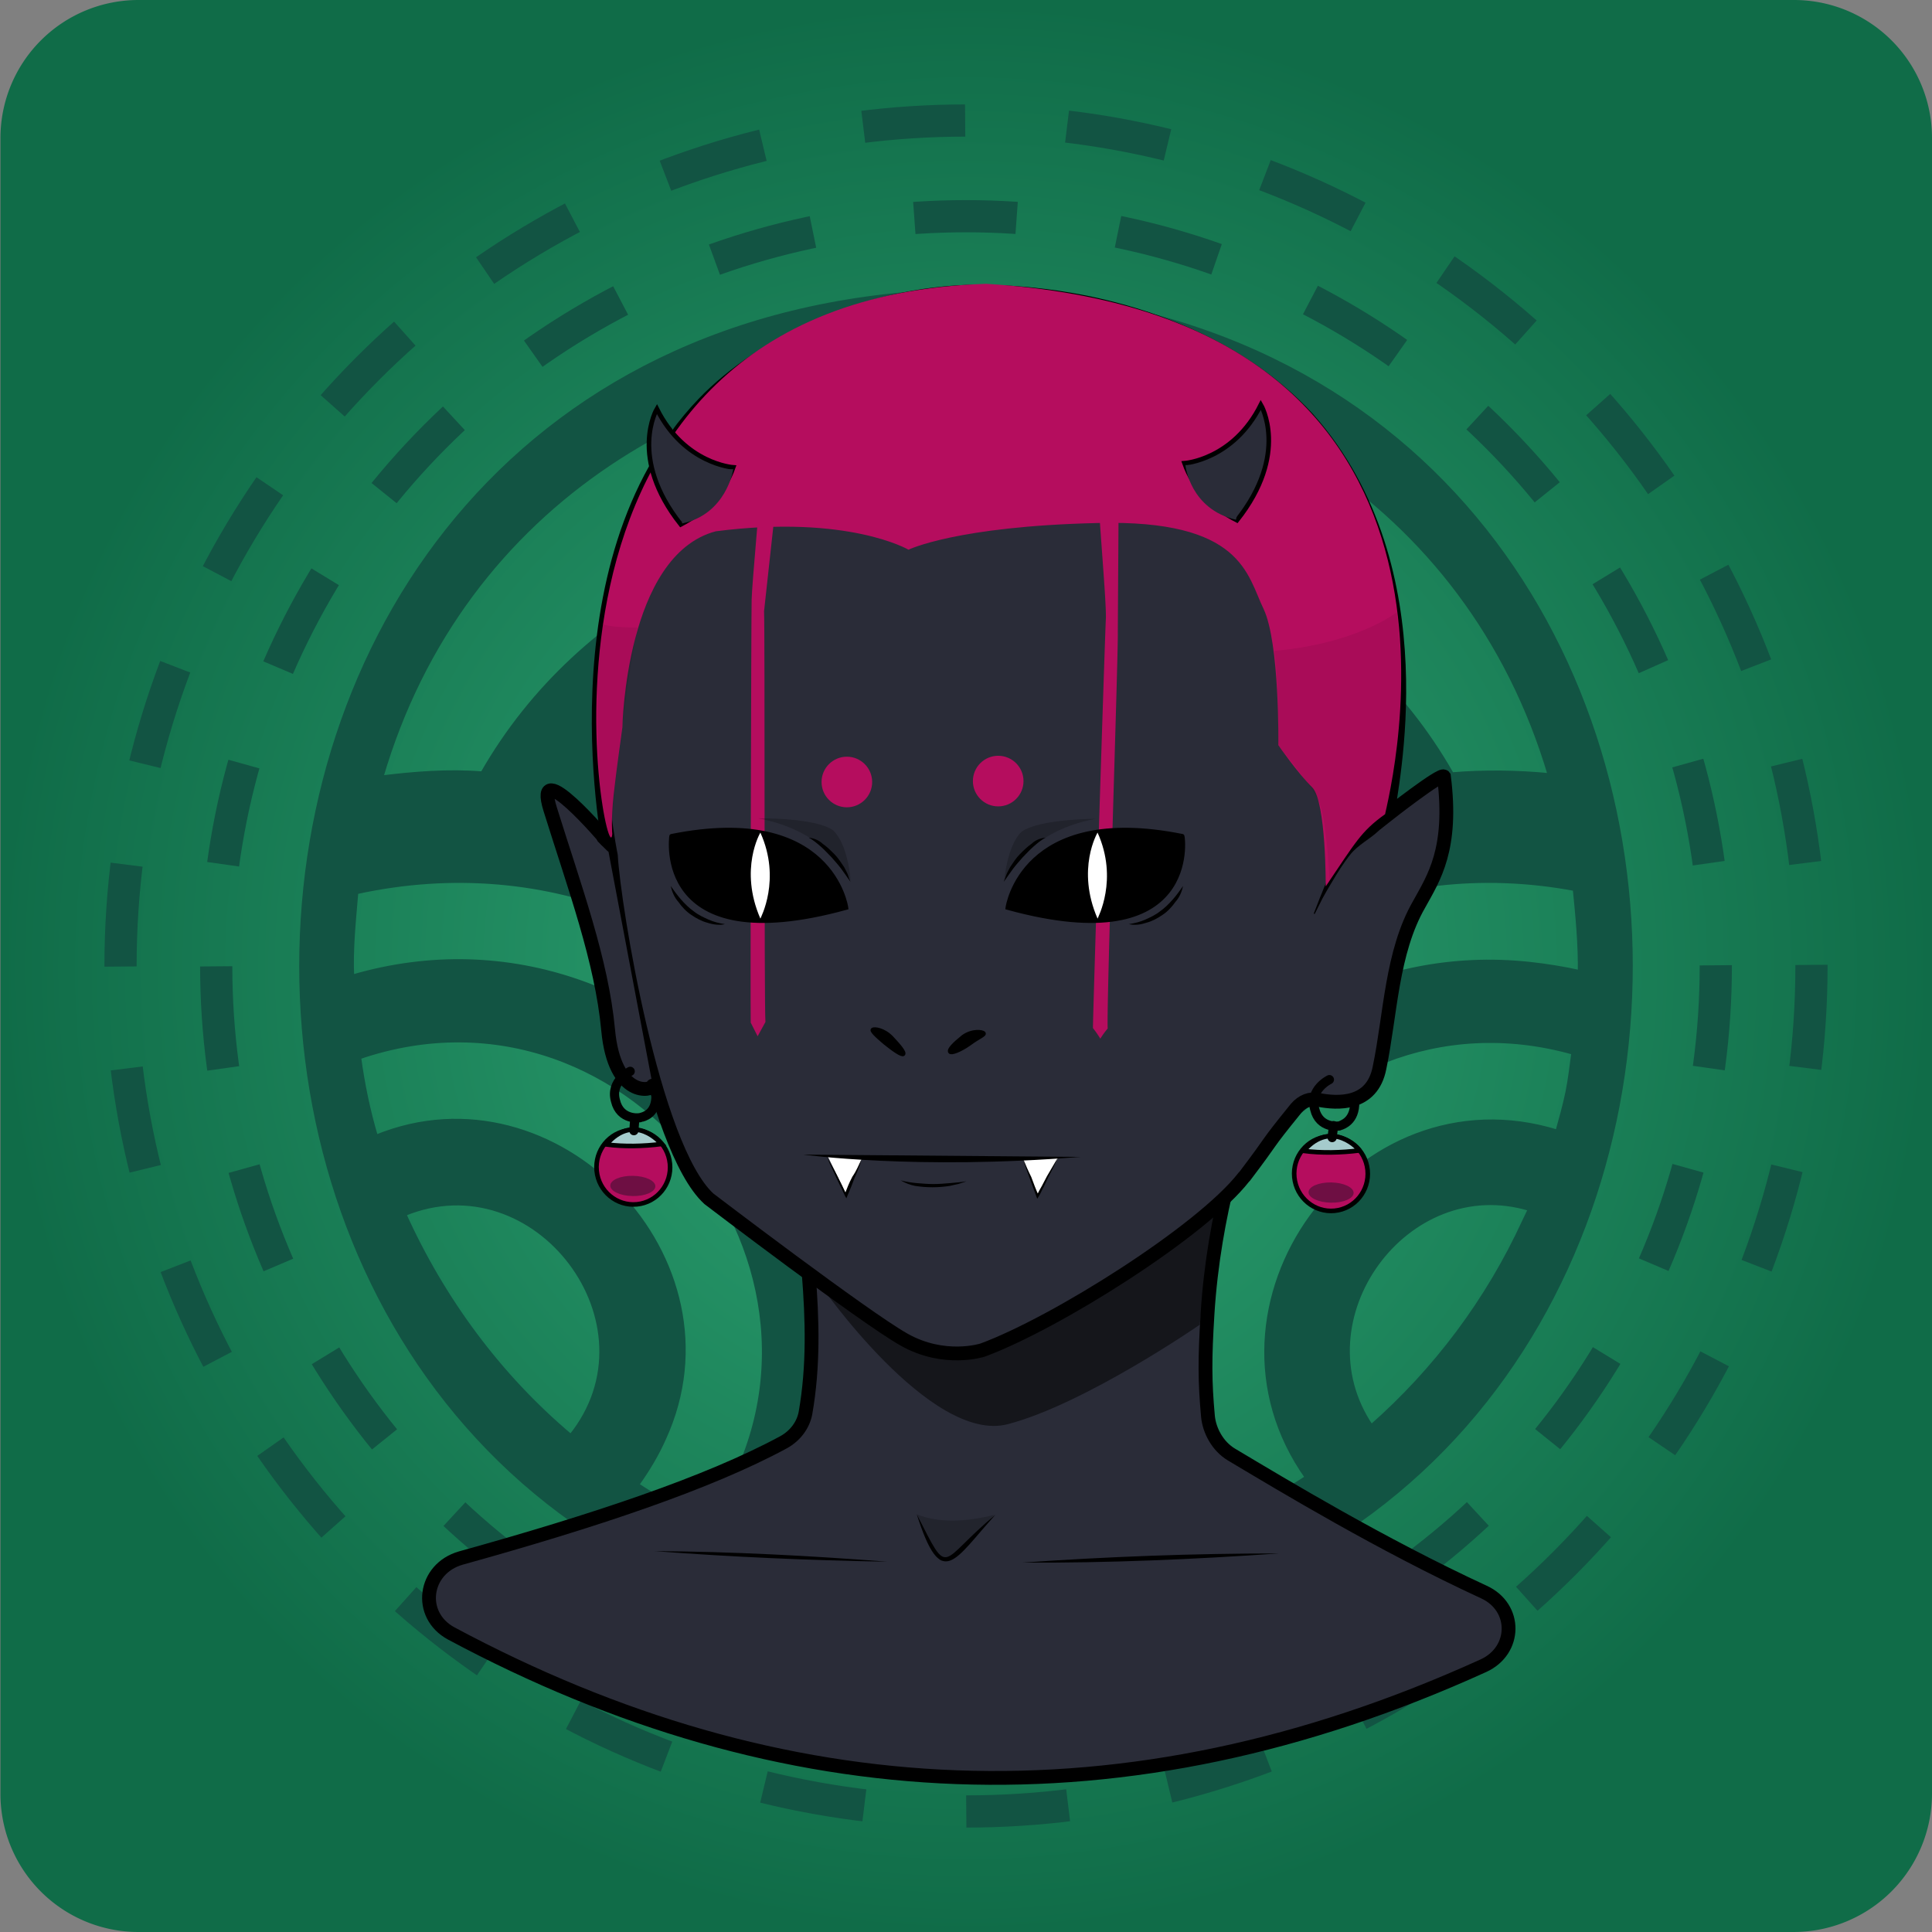 <svg version="1.1" xmlns="http://www.w3.org/2000/svg" x="0px" y="0px" xmlns:xlink="http://www.w3.org/1999/xlink" viewBox="0 0 420 420" style="enable-background:new 0 0 420 420;" xml:space="preserve"><rect x="0" y="0" width="420" height="420" fill="#808080" stroke="none"/><g id="background"><g id="Uncommon"><radialGradient id="radial-gradient" cx="210" cy="212" r="210" gradientTransform="matrix(1, 0, 0, -1, 0, 422)" gradientUnits="userSpaceOnUse"> <stop offset="0" stop-color="#2fa675"/> <stop offset="1" stop-color="#106c48"/> </radialGradient><path d="M389.9,419.5H30.1a30,30,0,0,1-30-30V29.5a30,30,0,0,1,30-30H390a30,30,0,0,1,30,30v360A30.11,30.11,0,0,1,389.9,419.5Z" transform="translate(0 0.5)" fill="url(#radial-gradient)"/> <g> <path id="Main_Spin" fill="#125443" stroke="#125443" stroke-miterlimit="10" d="M210,63.3c-192.6,3.5-192.6,290,0,293.4 C402.6,353.2,402.6,66.7,210,63.3z M340.8,237.5c-0.6,2.9-1.4,5.7-2.2,8.6c-43.6-13.6-80.9,37.8-54.4,75.1 c-4.9,3.2-10.1,6.1-15.4,8.8c-33.9-50.6,14.8-117.8,73.3-101.2C341.7,231.7,341.4,234.6,340.8,237.5z M331.4,265.5 c-7.9,17.2-19.3,32.4-33.3,44.7c-15.9-23.3,7.6-55.7,34.6-47.4C332.3,263.7,331.8,264.6,331.4,265.5z M332.5,209.6 C265,202.4,217,279,252.9,336.5c-5.8,1.9-11.7,3.5-17.7,4.7c-40.3-73.8,24.6-163.5,107.2-148c0.6,6,1.2,12.2,1.1,18.2 C339.9,210.6,336.2,210,332.5,209.6z M87.8,263.9c28.7-11.9,56,24,36.3,48.4C108.5,299.2,96.2,282.5,87.8,263.9z M144.3,312.7 c17.8-38.8-23.4-81.6-62.6-65.5c-1.7-5.7-2.9-11.5-3.7-17.4c60-20.6,112.7,49.4,76,101.5c-5.5-2.4-10.7-5.3-15.6-8.5 C140.7,319.6,142.7,316.3,144.3,312.7z M174.2,330.4c32.6-64-28.9-138.2-97.7-118c-0.3-6.1,0.4-12.4,0.9-18.5 c85-18.6,151.7,71.7,110.8,147.8c-6.1-1-12.2-2.4-18.1-4.1C171.6,335.3,173,332.9,174.2,330.4z M337,168.6c-7-0.7-14.4-0.8-21.4-0.2 c-43.1-75.9-167.4-75.9-210.7-0.2c-7.3-0.6-14.9,0-22.1,0.9C118.2,47.7,301.1,47.3,337,168.6z M281.1,175.9c-3,1.1-5.9,2.3-8.7,3.6 c-29.6-36.1-93.1-36.7-123.4-1.2c-5.8-2.5-11.9-4.5-18-6.1c36.6-50.4,122.9-50,159,0.7C286.9,173.8,284,174.8,281.1,175.9z M249.6,193.1c-2.4,1.8-4.7,3.6-7,5.6c-16.4-15.6-46-16.4-63.2-1.5c-4.7-3.8-9.6-7.3-14.7-10.5c23.9-24.1,69.1-23.5,92.2,1.3 C254.4,189.6,252,191.3,249.6,193.1z M211.9,239.2c-5.2-10.8-11.8-20.7-19.7-29.4c10.7-8.1,27.9-7.3,37.9,1.6 C222.8,219.7,216.7,229.1,211.9,239.2z"> <animateTransform attributeName="transform" begin="0s" dur="20s" type="rotate" from="-360 210 210" to="0 210 210" repeatCount="indefinite" /> </path> <g id="Spin_Inverse"> <circle fill="none" stroke="#125443" stroke-width="7" stroke-dasharray="22.261,22.261" cx="210" cy="210" r="163"> <animateTransform attributeName="transform" begin="0s" dur="20s" type="rotate" from="360 210 210" to="0 210 210" repeatCount="indefinite" /> </circle> </g> <g id="Spin"> <circle fill="none" stroke="#125443" stroke-width="7" stroke-dasharray="22.204,22.204" cx="210" cy="210" r="183.8"> <animateTransform attributeName="transform" begin="0s" dur="20s" type="rotate" from="-360 210 210" to="0 210 210" repeatCount="indefinite" /> </circle> </g> </g></g></g><g id="body"><g id="Yokai Moon"><path id="Neck" display="inline"  fill="#2A2C38" stroke="#000000" stroke-width="3" stroke-linecap="round" stroke-miterlimit="10" d="M175.8,276.8c0.8,10,1.1,20.2-0.7,30.4c-0.5,2.6-2.2,4.9-4.7,6.3c-16.4,8.9-41.4,17.2-70.2,25.2c-8.1,2.3-9.5,12.4-2.1,16.4c71.9,38.5,146.3,42.5,224.4,7c7.2-3.3,7.3-12.7,0.1-16c-22.3-10.3-43.5-23.1-54.9-29.9c-3-1.8-4.8-5.2-5.1-8.3c-0.7-7.7-0.7-12.5-0.1-22.2c0.7-11.3,2.6-21.2,4.6-29.3"  /><path id="Shadow" display="inline" opacity="0.51"  enable-background="new    " d="M178.1,279c0,0,24.2,35,41,30.6s41.7-21.6,41.7-21.6c1.2-9.1,1.9-17.1,3.7-26c-4.8,4.9-10.4,9.2-18.8,14.5c-11.3,7.1-22,11.3-29.8,13.3L178.1,279z"  /><path id="Head" display="inline"  fill="#2A2C38" stroke="#000000" stroke-width="3" stroke-linecap="round" stroke-miterlimit="10" d="M313.9,168.8c-0.6-0.8-12.2,8.3-12.2,8.3c0.3-4.9,11.8-53.1-17.3-86c-15.9-17.4-42.2-27.1-69.9-27.7c-24.5-0.5-48.7,10.9-61.6,24.4c-33.5,35-20.1,98.2-20.1,98.2c0.6,10.9,9.1,63.4,21.3,74.6c0,0,33.7,25.7,42.4,30.6c8.8,5,17.1,2.3,17.1,2.3c16-5.9,47.7-25.9,56.8-37.6l0.2-0.2c6.9-9.1,3.9-5.8,11.2-14.8c1.3-1.5,3-2.2,4.8-1.8c4.1,0.8,11.7,1.3,13.3-7c2.4-11.5,2.6-25.1,8.6-35.5C311.7,190.8,315.9,184.6,313.9,168.8z"  /><path id="Ear" display="inline"  fill="#2A2C38" stroke="#000000" stroke-width="3" stroke-linecap="round" stroke-miterlimit="10" d="M141.9,236c0.1,1.1-8.3,3-9.7-12.1s-7.3-31-12.6-48c-3.8-12.2,12.2,6.7,12.2,6.7"  /><g id="Ear2" display="inline" ><path d="M304,174.7c-0.5,1.3-0.3,2.2-1.2,3.1c-0.9,0.8-2.3,2.1-3.2,2.9c-1.8,1.7-4.4,3-6,5s-2.9,4.1-4.2,6.3c-0.6,1-1.3,2.2-1.9,3.3l-1.7,3.4l-0.2-0.1l1.4-3.6c0.5-1.1,0.9-2.4,1.5-3.5c1.1-2.3,2.3-4.6,3.8-6.8s3-4.4,5.1-5.9c1-0.8,2.2-1.5,3.2-2.1c1.1-0.6,2.2-1.1,3.1-2L304,174.7z" /></g><g id="Body" display="inline" ><g><path d="M222.2,339.7c18.6-1.3,37.3-2,55.9-2C259.5,339,240.9,339.8,222.2,339.7z" /></g><g><path d="M142.3,337.2c16.9,0.1,33.7,1,50.6,2.3C176,339.2,159.3,338.5,142.3,337.2z" /></g><g><path d="M199.3,329.2c7.3,14.3,4.6,10.4,17.1,0.1C207.5,339,204.7,346.2,199.3,329.2z" /></g><path opacity="0.19"  enable-background="new    " d="M199.3,329.2c0,0,3.5,9.3,5.3,10.1c1.8,0.8,11.6-10,11.6-10C209.9,330.9,204,331.1,199.3,329.2z" /></g> <line x1="132.69" y1="184.23" x2="130.73" y2="182.28" fill="#e31466" stroke="#000" stroke-linecap="round" stroke-miterlimit="10" stroke-width="2"/></g></g><g id="mark"><g id="Akuma Blood"><g id="Eye_Mark" > <path d="M237.6,223c0-3.6,2.6-85.2,2.8-88.9s-1.8-24.7-1.6-28.3c5.6-6.5,12-33.11,15.92-33.27-4.46,2.4-8.32,29.47-11.52,33.27l-.2,31.1c.13,4.65-2.48,81.07-2.2,86.2a17.68,17.68,0,0,0-1.6,2.2A23.4,23.4,0,0,0,237.6,223Z" transform="translate(0 0.5)" fill="#b50d5e"/> </g> <g id="Eye_Mark-2"> <path d="M163.2,221.8c-.1-3.6.1-88.4.2-92s1.8-21.8,2-25.4c5.5-6.6,13.87-34.73,18.37-34.63-5.3,2-11.77,33-14.87,37l-2.8,25.6c.2,3.6,0,85.7.3,89.3l-1.7,3.1Z" transform="translate(0 0.5)" fill="#b50d5e"/> </g></g></g><g id="mouth"><g id="Canine"><g display="inline" ><polyline  fill="#FFFFFF" points="222.4,251.9 225.5,260.1 230,251.7 " /><path d="M222.4,251.9c0.6,1.4,1.1,2.6,1.8,4c0.5,1.4,1,2.7,1.6,4h-0.4c0.3-0.7,0.7-1.4,1.1-2.1l1.1-2.1c0.8-1.4,1.6-2.7,2.4-4.1c-0.6,1.5-1.4,2.9-2.1,4.3l-1,2.1c-0.4,0.7-0.7,1.5-1.1,2.1l-0.3,0.5l-0.2-0.5c-0.5-1.4-1-2.7-1.5-4.1C223.3,254.7,222.8,253.3,222.4,251.9z" /></g><g display="inline" ><polyline  fill="#FFFFFF" points="187.3,252 184,259.7 180,251.5 " /><path d="M187.3,252c-0.4,1.4-0.9,2.7-1.5,4c-0.5,1.4-1,2.6-1.6,4l-0.2,0.5l-0.3-0.5c-0.3-0.6-0.6-1.4-1-2.1l-1-2.1c-0.6-1.4-1.3-2.7-1.9-4.2c0.8,1.4,1.5,2.6,2.2,4l1,2c0.3,0.7,0.7,1.4,1,2.1h-0.4c0.5-1.3,1-2.6,1.7-3.9C186.2,254.5,186.7,253.2,187.3,252z" /></g><path display="inline"  d="M174.6,251c0,0,24.6,3.4,60.2,0.5"  /><g display="inline" ><path d="M195.8,256.6c1.1,0.3,2.4,0.5,3.5,0.6c1.3,0.1,2.4,0.2,3.6,0.2s2.4-0.1,3.6-0.2s2.4-0.2,3.6-0.4c-0.6,0.2-1.1,0.4-1.8,0.6c-0.6,0.1-1.3,0.3-1.8,0.4c-1.3,0.2-2.5,0.3-3.8,0.3s-2.5-0.1-3.8-0.3C197.9,257.6,196.8,257.2,195.8,256.6z" /></g></g></g><g id="nose"><g id="Nosetril"><path display="inline" stroke="#000000" stroke-width="0.75" stroke-miterlimit="10" d="M196.4,229.2c-0.4,0.3-2.1-0.9-4.1-2.5c-1.9-1.6-3-2.7-2.6-2.9c0.4-0.3,2.5,0,4.2,1.8C195.4,227.2,196.8,228.8,196.4,229.2z"  /><path display="inline" stroke="#000000" stroke-width="0.75" stroke-miterlimit="10" d="M206.5,228.7c0.3,0.4,2.2-0.3,4.2-1.7c2-1.5,3.5-2,3.2-2.4s-2.5-0.7-4.5,0.7C207.4,226.9,206.1,228.2,206.5,228.7z"  /></g></g><g id="eyes"><g id="Kitsune"><g id="No_Fill"> <g> <path stroke="#000000" stroke-miterlimit="10" d="M219.1,197.3c0,0,3.1-22.5,37.9-15.5C257.1,181.7,261,208.8,219.1,197.3z"/> <g> <path d="M227.3,182.1c-1,0.5-1.9,1.3-2.7,2s-1.6,1.6-2.3,2.3c-0.7,0.8-1.5,1.7-2.1,2.5l-1,1.4c-0.3,0.4-0.6,0.9-1,1.4 c0.2-0.5,0.4-1,0.6-1.6c0.2-0.5,0.5-1,0.8-1.6c0.6-0.9,1.3-2,2.1-2.8s1.7-1.7,2.6-2.3C225,182.7,226.1,182.2,227.3,182.1z"/> </g> <g> <path d="M245.4,200.9c1.3-0.2,2.5-0.5,3.6-1s2.2-1,3.2-1.8c1-0.7,1.9-1.6,2.7-2.5s1.6-2,2.3-3c-0.3,1.3-0.8,2.5-1.7,3.5 c-0.7,1-1.7,2.1-2.8,2.8c-1,0.7-2.3,1.4-3.5,1.7C248,201,246.7,201.2,245.4,200.9z"/> </g> </g> <g> <path stroke="#000000" stroke-miterlimit="10" d="M183.9,197.3c0,0-3.1-22.5-37.9-15.5C146,181.7,142,208.8,183.9,197.3z"/> <g> <path d="M175.8,182.1c1,0.5,1.9,1.3,2.7,2s1.6,1.6,2.3,2.3c0.7,0.8,1.5,1.7,2.1,2.5l1,1.4c0.3,0.4,0.6,0.9,1,1.4 c-0.2-0.5-0.4-1-0.6-1.6c-0.2-0.5-0.5-1-0.8-1.6c-0.6-0.9-1.3-2-2.1-2.8s-1.7-1.7-2.6-2.3 C178.1,182.7,176.9,182.2,175.8,182.1z"/> </g> <g> <path d="M157.6,200.9c-1.3-0.2-2.5-0.5-3.6-1s-2.2-1-3.2-1.8c-1-0.7-1.9-1.6-2.7-2.5s-1.6-2-2.3-3c0.3,1.3,0.8,2.5,1.7,3.5 c0.7,1,1.7,2.1,2.8,2.8c1,0.7,2.3,1.4,3.5,1.7C155,201,156.5,201.2,157.6,200.9z"/> </g> </g> </g> <g id="Shadow" opacity="0.43"> <path opacity="0.5" enable-background="new " d="M218.3,191.6c0,0,4.6-10.8,19.9-13.6c0,0-12.2,0-16.1,2.8 C218.9,183.8,218.3,191.6,218.3,191.6z"/> </g> <g id="Shadow_00000029025467326919416900000002242143269665406345_" opacity="0.43"> <path opacity="0.5" enable-background="new " d="M184.9,191.3c0,0-4.8-10.6-20.1-13.4c0,0,12.4-0.2,16.3,2.6 C184.4,183.6,184.9,191.3,184.9,191.3z"/> </g><path display="inline"  fill="#FFFFFF" d="M238.6,181c0,0-4.7,7.9,0,18.7C238.6,199.6,243.2,191.2,238.6,181z"  /><path display="inline"  fill="#FFFFFF" d="M165.3,181c0,0-4.7,7.9,0,18.7C165.3,199.6,169.9,191.2,165.3,181z"  /></g></g><g id="eyebrow"><g id="Yokai Blood"><circle display="inline"  fill="#B50D5E" cx="184.1" cy="170" r="5.5"  /><circle display="inline"  fill="#B50D5E" cx="217" cy="169.8" r="5.5"  /></g></g><g id="earrings"><g id="Monk Blood"><g display="inline" ><g><ellipse transform="matrix(0.995 -9.784740e-02 9.784740e-02 0.995 -23.582 29.542)" fill="#B50D5E" stroke="#000000" stroke-width="1" stroke-miterlimit="10.004" cx="289.4" cy="255.2" rx="8" ry="8.1" /><ellipse transform="matrix(1.784754e-02 -1 1 1.784754e-02 24.903 543.924)" opacity="0.54"  fill="#33112E" enable-background="new    " cx="289.3" cy="259.3" rx="2.2" ry="4.9" /></g><path fill="#A5CBCC" stroke="#000000" stroke-miterlimit="10.004" d="M283.4,250.2c3.9,0.5,8.2,0.4,12.1-0.1C295.7,250.1,289.6,243,283.4,250.2z" /><line fill="none" stroke="#000000" stroke-width="2" stroke-linecap="round" stroke-miterlimit="10.004" x1="289.9" y1="244.7" x2="289.6" y2="247.3" /></g><g display="inline" ><g><ellipse transform="matrix(0.995 -9.784740e-02 9.784740e-02 0.995 -24.173 14.691)" fill="#B50D5E" stroke="#000000" stroke-width="1" stroke-miterlimit="10.004" cx="137.7" cy="253.8" rx="8" ry="8.1" /><ellipse transform="matrix(1.784754e-02 -1 1 1.784754e-02 -122.685 390.712)" opacity="0.54"  fill="#33112E" enable-background="new    " cx="137.5" cy="257.8" rx="2.2" ry="4.9" /></g><path fill="#A5CBCC" stroke="#000000" stroke-miterlimit="10.004" d="M131.8,248.8c3.9,0.5,8.1,0.4,12-0.1C143.7,248.6,138,241.6,131.8,248.8z" /><line fill="none" stroke="#000000" stroke-width="2" stroke-linecap="round" stroke-miterlimit="10.004" x1="138" y1="243.2" x2="137.8" y2="245.8" /></g><g id="Ring" display="inline" ><path fill="none" stroke="#000000" stroke-width="2" stroke-linecap="round" stroke-linejoin="round" stroke-miterlimit="10" d="M289,234.7c0,0-4.4,2.1-3.2,6.4c1,4.3,5.3,3.8,5.6,3.6s3.2-0.9,3.1-5.2" /><path fill="none" stroke="#000000" stroke-width="2" stroke-linecap="round" stroke-linejoin="round" stroke-miterlimit="10" d="M137,232.9c0,0-4.4,2.1-3.2,6.4c1,4.3,5.3,3.8,5.6,3.6c0.3-0.1,3.3-0.6,3.2-4.8" /></g></g></g><g id="hair"><g id="Monk Blood"><path display="inline" fill="#B50D5E" d="M288.2,192.7c0,0,0.1-18.3-2.9-21.5c-3.1-3-7.4-9.2-7.4-9.2s0.3-22.2-3.2-29.6c-3.6-7.4-4.6-19.5-36.1-18.7c-30.7,0.7-41.1,5.8-41.1,5.8s-13.1-7.7-41.9-4c-19.6,5.2-20.3,42.6-20.3,42.6s-1.3,9.2-1.9,14.7c-0.6,5.6-0.3,8.5-0.3,8.5c-0.9,11.8-27.4-116.1,81.3-119.6c110.4,6.8,89.8,101.8,86.7,115.3C295.8,180.8,294.7,183.1,288.2,192.7z"  /><g id="Shadow" display="inline" > <path opacity="7.000000e-02"  enable-background="new    " d="M277,141.5c0,0,0.9,3.6,0.9,20.6c0,0,6.6,7.9,8.6,11.7c2,3.6,2.6,18.8,2.6,18.8l5.4-9.2c0,0,1.5-1.8,5.7-4c0,0,7-15.6,3.4-46.3C303.7,133.1,295.1,139.9,277,141.5z" /> <path opacity="7.000000e-02"  enable-background="new    " d="M132.9,182.7c0,0,0.4-11.3,2.3-24.4c0,0,1.9-15.1,3.4-21.9c-1.9,0-6.9,0-8.5-1.1C130,135.3,128.7,177.5,132.9,182.7z" /> </g></g></g><g id="accessory"><g id="Small Horn Moon"><g display="inline" ><path  fill="#2A2C38" stroke="#000000" stroke-miterlimit="10" d="M257.5,100.7c0,0,10.6-0.7,16.6-12.7c0,0,6.3,10.6-5.2,25.1C263.4,110.3,259.4,106.1,257.5,100.7z" /><path  fill="#2A2C38" stroke="#2A2C38" stroke-miterlimit="10" d="M258.2,101.1c0,0.1,1,9.2,10.6,11.4" /></g><g display="inline" ><path  fill="#2A2C38" stroke="#000000" stroke-miterlimit="10" d="M159.4,101.6c0,0-10.6-0.7-16.6-12.7c0,0-6.3,10.6,5.2,25.1C153.4,111.2,157.5,107,159.4,101.6z" /><path  fill="#2A2C38" stroke="#2A2C38" stroke-miterlimit="10" d="M158.9,102c0,0.1-1.5,9.4-10.7,11.3" /></g></g></g><g id="mask"><g id="None"></g></g></svg>